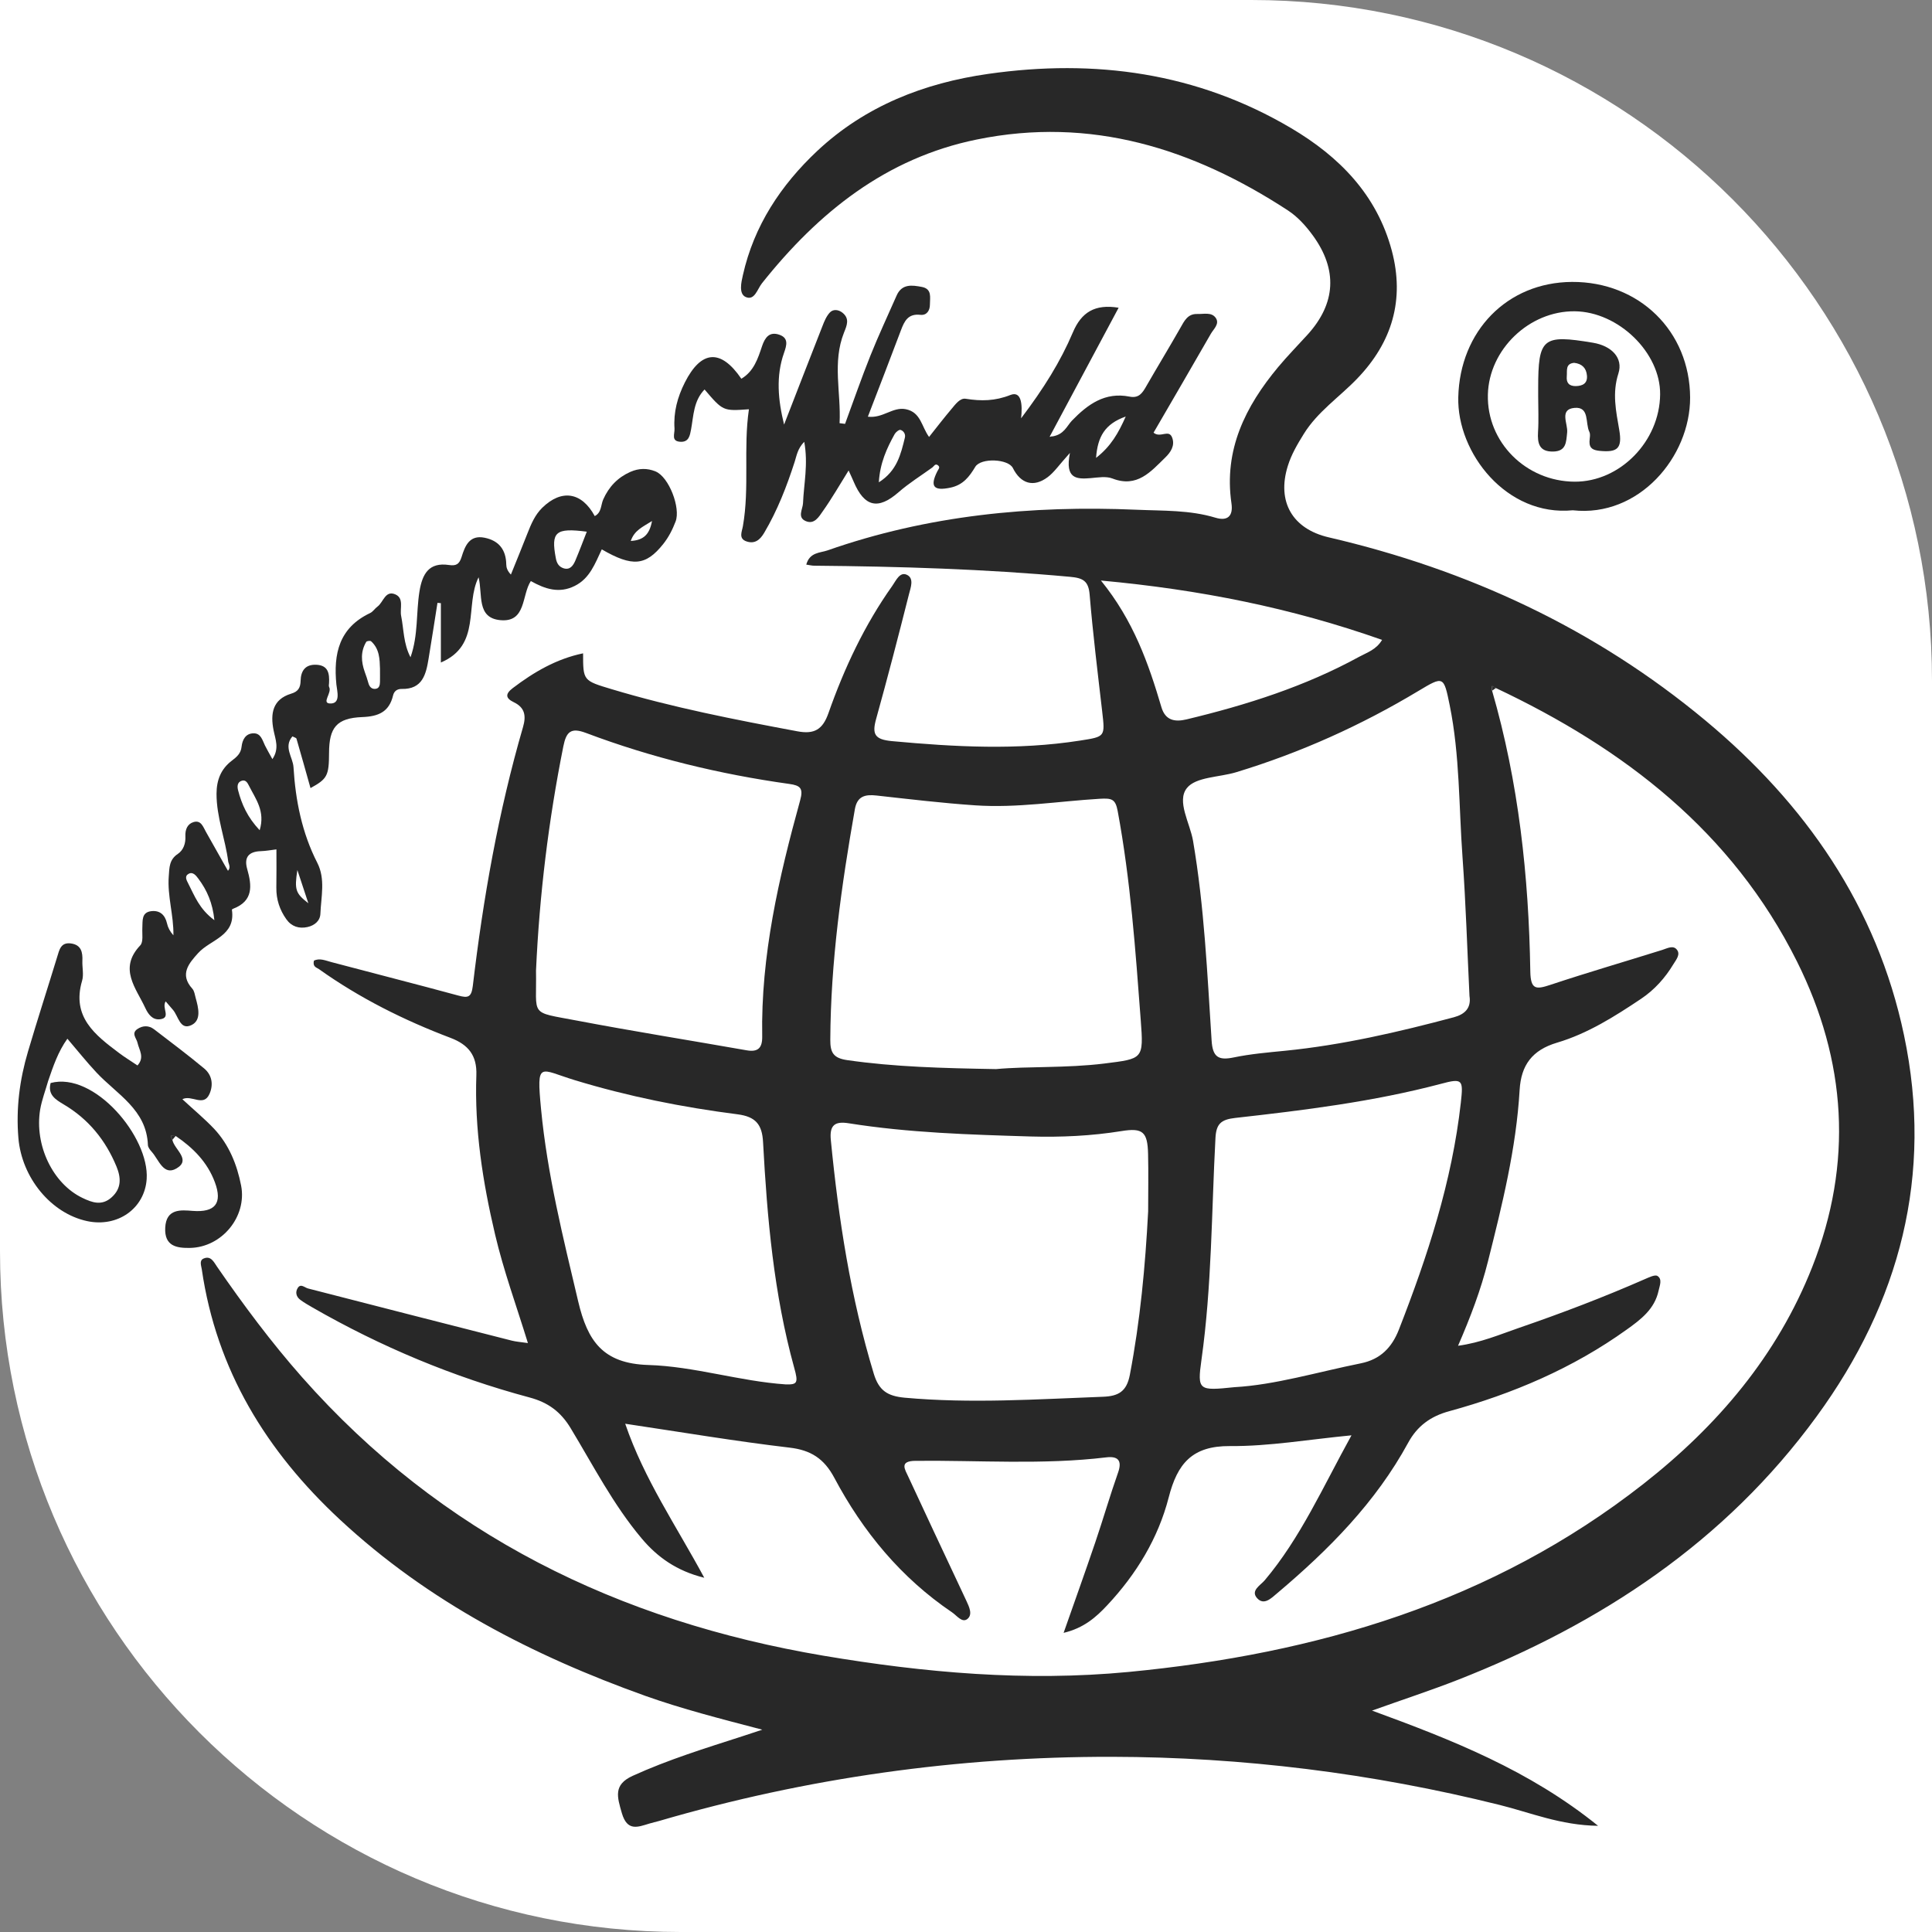 <?xml version="1.0" encoding="utf-8"?>
<!-- Generator: Adobe Illustrator 28.1.0, SVG Export Plug-In . SVG Version: 6.00 Build 0)  -->
<svg version="1.1" id="Layer_1" xmlns="http://www.w3.org/2000/svg" xmlns:xlink="http://www.w3.org/1999/xlink" x="0px" y="0px"
	 viewBox="0 0 250 250" style="enable-background:new 0 0 250 250;" xml:space="preserve">
<rect x="0" y="0" width="250" height="250" fill="#808080" stroke="none"/>
<style type="text/css">
	.st0{fill:#FFFFFF;}
	.st1{fill:#282828;}
</style>
<path class="st0" d="M0,0h161.91C210.56,0,250,39.44,250,88.09V250H88.09C39.44,250,0,210.56,0,161.91V0z"/>
<g>
	<path class="st1" d="M246.38,133.96c-3.5-16.66-12.77-29.97-25.71-40.74c-14.28-11.88-30.7-19.5-48.74-23.69
		c-4.69-1.09-6.73-4.61-5.29-9.23c0.46-1.49,1.24-2.81,2.05-4.12c1.79-2.91,4.64-4.8,6.94-7.2c4.52-4.7,6.15-10.21,4.47-16.54
		c-1.93-7.24-6.8-12.18-13.03-15.86c-12.17-7.19-25.39-8.99-39.19-7.02c-8.3,1.18-15.92,4.15-22.14,9.98
		c-4.7,4.42-8.18,9.67-9.61,16.06c-0.21,0.92-0.56,2.42,0.36,2.83c1.16,0.52,1.52-1.05,2.11-1.78c7.3-9.17,16.06-16.21,27.81-18.6
		c14.73-3.01,27.94,1.15,40.22,9.16c1.3,0.85,2.34,2.01,3.26,3.27c3.21,4.42,2.98,8.77-0.69,12.82c-1.27,1.4-2.6,2.75-3.8,4.19
		c-4.26,5.11-7.06,10.73-6.05,17.65c0.24,1.65-0.51,2.32-2.07,1.85c-3.34-1.01-6.77-0.88-10.2-1.03
		c-13.65-0.59-27.06,0.72-40.03,5.27c-0.93,0.32-2.28,0.22-2.72,1.83c0.42,0.06,0.72,0.14,1.01,0.14
		c11.06,0.1,22.11,0.43,33.13,1.44c1.67,0.15,2.39,0.53,2.53,2.33c0.42,5.04,1.04,10.06,1.62,15.08c0.38,3.3,0.41,3.27-2.86,3.78
		c-8.12,1.27-16.22,0.82-24.35,0.07c-2.23-0.21-2.59-0.9-2.04-2.87c1.49-5.36,2.89-10.75,4.25-16.14c0.21-0.83,0.71-2.07-0.29-2.52
		c-0.91-0.41-1.4,0.78-1.87,1.44c-3.59,5.06-6.21,10.64-8.26,16.47c-0.75,2.13-1.83,2.76-4.02,2.35
		c-8.08-1.51-16.15-3.08-24.03-5.45c-3.69-1.11-3.7-1.09-3.7-4.64c-3.46,0.72-6.36,2.42-9.1,4.5c-0.97,0.74-0.97,1.3,0.14,1.83
		c1.43,0.69,1.61,1.75,1.19,3.2c-3.19,10.97-5.16,22.18-6.5,33.51c-0.18,1.48-0.62,1.59-1.89,1.24c-5.45-1.48-10.93-2.87-16.39-4.32
		c-0.79-0.21-1.55-0.56-2.28-0.19c-0.19,0.81,0.35,0.88,0.66,1.1c5.27,3.75,11,6.61,17.02,8.89c2.32,0.88,3.43,2.29,3.34,4.81
		c-0.25,6.99,0.82,13.83,2.42,20.62c1.1,4.69,2.76,9.22,4.25,14.06c-0.91-0.13-1.5-0.17-2.07-0.31c-8.79-2.24-17.58-4.48-26.37-6.75
		c-0.46-0.12-0.94-0.67-1.33-0.09c-0.36,0.54-0.23,1.17,0.35,1.58c0.48,0.35,1,0.65,1.52,0.95c8.87,5.1,18.23,9.01,28.11,11.66
		c2.39,0.64,4.03,1.83,5.33,3.99c2.92,4.83,5.51,9.89,9.17,14.24c2.04,2.43,4.54,4.22,8.11,5.1c-3.63-6.74-7.75-12.69-10.23-19.93
		c7.36,1.1,14.29,2.27,21.25,3.09c2.79,0.32,4.49,1.44,5.8,3.89c3.71,6.98,8.64,12.96,15.25,17.43c0.61,0.41,1.28,1.38,1.96,0.87
		c0.74-0.57,0.25-1.58-0.11-2.36c-0.32-0.7-0.65-1.39-0.98-2.09c-2.18-4.65-4.37-9.28-6.52-13.94c-0.45-0.98-1.24-2.08,0.94-2.09
		c8.22-0.08,16.46,0.54,24.67-0.45c1.44-0.17,2.09,0.35,1.52,1.96c-1.05,2.98-1.93,6.03-2.95,9.03c-1.3,3.83-2.67,7.65-4.1,11.72
		c2.61-0.62,4.2-2.02,5.67-3.6c3.75-4.01,6.57-8.64,7.93-13.93c1.12-4.36,3.02-6.68,7.94-6.64c5.05,0.04,10.11-0.85,15.71-1.39
		c-3.73,6.76-6.6,13.27-11.22,18.75c-0.57,0.67-1.85,1.33-1.01,2.3c0.89,1.01,1.83,0.05,2.62-0.62
		c6.66-5.62,12.74-11.74,16.95-19.48c1.16-2.13,2.87-3.41,5.3-4.07c8.22-2.25,16-5.56,22.97-10.56c1.82-1.3,3.62-2.65,4.13-5.04
		c0.14-0.65,0.51-1.48-0.14-1.9c-0.32-0.21-1.1,0.18-1.62,0.4c-5.33,2.34-10.76,4.41-16.26,6.3c-2.52,0.87-5.01,1.94-7.93,2.33
		c1.62-3.73,2.95-7.24,3.87-10.91c1.84-7.32,3.66-14.64,4.1-22.21c0.19-3.18,1.61-5.14,4.84-6.1c3.95-1.17,7.46-3.39,10.88-5.68
		c1.73-1.16,3.11-2.7,4.18-4.48c0.35-0.57,0.94-1.26,0.45-1.87c-0.48-0.62-1.24-0.18-1.9,0.03c-4.82,1.51-9.67,2.92-14.45,4.51
		c-1.87,0.62-2.58,0.67-2.62-1.75c-0.2-12.29-1.51-24.46-4.95-36.32c0-0.2,0.01-0.4,0.01-0.6c0.15,0.09,0.31,0.18,0.46,0.26
		c16.6,7.83,30.59,18.57,38.99,35.4c6.41,12.86,7.28,26.08,1.97,39.53c-4.53,11.48-12.28,20.57-21.86,28.08
		c-19.54,15.31-42.3,21.99-66.62,24.32c-13.26,1.26-26.38,0.1-39.44-2.1c-26.52-4.48-49.47-15.64-67.51-36.06
		c-3.98-4.51-7.56-9.32-10.97-14.26c-0.42-0.6-0.8-1.5-1.77-1.07c-0.56,0.25-0.3,0.89-0.22,1.39c1.9,13.04,8.35,23.53,17.88,32.39
		c11.44,10.64,24.97,17.6,39.53,22.81c4.76,1.69,9.65,2.94,15.12,4.37c-1.27,0.42-1.91,0.63-2.55,0.84
		c-4.8,1.55-9.61,3.03-14.22,5.13c-2.55,1.16-2,2.75-1.4,4.84c0.7,2.37,2.04,1.8,3.55,1.34c0.41-0.12,0.83-0.22,1.24-0.33
		c19.14-5.6,38.76-8.34,58.61-8.31c16.89,0.03,33.68,2.12,50.15,6.22c4,0.99,7.88,2.64,12.77,2.71c-8.91-7.2-18.85-11.1-29.25-14.91
		c4.05-1.45,7.64-2.62,11.13-3.99c18.47-7.25,34.55-17.83,46.39-34.06C245.88,168.5,250.18,152.02,246.38,133.96z M101.67,179.14
		c-6-0.41-11.83-2.33-17.77-2.51c-5.89-0.18-7.87-3.1-9.08-8.22c-1.95-8.25-4.01-16.49-4.81-24.92c-0.6-6.32-0.21-5.11,4.36-3.72
		c6.89,2.1,13.93,3.51,21.06,4.42c2.34,0.3,3.19,1.3,3.31,3.61c0.53,9.84,1.39,19.64,4.03,29.19
		C103.33,178.97,103.16,179.18,101.67,179.14z M103.54,103.56c-2.76,10.01-5.1,20.09-4.91,30.57c0.02,1.46-0.53,2.04-2.01,1.78
		c-7.33-1.29-14.68-2.46-21.99-3.85c-6.23-1.18-5.16-0.47-5.27-6.46c0.44-9.77,1.62-19.45,3.54-29.04c0.38-1.88,0.98-2.45,2.92-1.72
		c8.51,3.21,17.31,5.34,26.31,6.6C103.57,101.64,103.97,102,103.54,103.56z M110.62,104.71c0.3-1.71,1.35-1.93,2.8-1.77
		c4.25,0.47,8.49,0.98,12.77,1.27c5.43,0.37,10.76-0.53,16.13-0.85c1.56-0.09,2.02,0.04,2.31,1.6c1.66,8.94,2.3,17.99,2.98,27.03
		c0.39,5.1,0.29,5-4.71,5.63c-4.94,0.61-9.9,0.34-14.01,0.72c-6.99-0.12-13.14-0.28-19.26-1.16c-1.8-0.26-2.2-0.98-2.19-2.65
		C107.49,124.48,108.88,114.58,110.62,104.71z M148.57,156.75c-0.37,7.1-1.03,14.16-2.37,21.16c-0.41,2.14-1.46,2.76-3.49,2.83
		c-8.55,0.32-17.09,0.9-25.66,0.12c-2.22-0.21-3.32-0.93-3.98-3.09c-3-9.88-4.56-19.99-5.56-30.24c-0.2-1.97,0.55-2.46,2.31-2.18
		c7.8,1.24,15.67,1.47,23.54,1.71c3.94,0.11,7.87-0.07,11.77-0.7c2.76-0.45,3.36,0.12,3.43,2.94
		C148.62,151.78,148.57,154.26,148.57,156.75z M150.29,91.52c-1.67-5.65-3.6-11.19-7.83-16.4c12.82,1.18,24.64,3.54,36.38,7.68
		c-0.75,1.27-1.94,1.63-2.95,2.18c-7.03,3.85-14.6,6.25-22.36,8.11C151.99,93.46,150.79,93.2,150.29,91.52z M189.03,142.69
		c-1.14,10.21-4.3,19.85-8.01,29.35c-0.92,2.36-2.42,3.86-4.91,4.37c-5.62,1.13-11.13,2.8-16.37,3.09
		c-4.63,0.48-4.83,0.45-4.27-3.55c1.34-9.53,1.3-19.13,1.81-28.7c0.1-1.81,0.7-2.38,2.56-2.59c8.93-1,17.85-2.1,26.57-4.4
		C189.29,139.48,189.36,139.71,189.03,142.69z M188.14,131.63c-7.2,1.92-14.44,3.6-21.87,4.34c-2.22,0.22-4.45,0.41-6.62,0.86
		c-2,0.42-2.74-0.05-2.87-2.21c-0.56-8.62-0.94-17.26-2.4-25.81c-0.4-2.32-2.15-5.13-0.8-6.83c1.15-1.46,4.2-1.39,6.4-2.06
		c8.29-2.52,16.14-6.05,23.56-10.51c3.25-1.95,3.28-1.95,4.05,1.85c1.32,6.49,1.18,13.11,1.66,19.68c0.43,5.97,0.61,11.96,0.9,17.94
		C190.4,130.45,189.54,131.25,188.14,131.63z"/>
	<path class="st1" d="M84.82,61c-1.07-0.44-2.16-0.42-3.25,0.06c-1.64,0.73-2.77,1.91-3.51,3.56c-0.32,0.72-0.21,1.71-1.1,2.16
		c-1.69-3.12-4.3-3.51-6.79-1.08c-0.94,0.92-1.44,2.1-1.91,3.3c-0.7,1.79-1.43,3.57-2.15,5.35c-0.48-0.51-0.59-0.91-0.6-1.32
		c-0.03-1.9-0.96-3.08-2.81-3.45c-1.97-0.4-2.54,1.1-2.97,2.49c-0.3,0.95-0.71,1.18-1.64,1.04c-2.59-0.38-3.44,1.15-3.81,3.41
		c-0.45,2.77-0.14,5.64-1.16,8.53c-0.93-1.78-0.86-3.61-1.21-5.34c-0.2-0.96,0.41-2.3-0.76-2.8c-1.3-0.56-1.54,1.02-2.3,1.58
		c-0.35,0.25-0.59,0.67-0.96,0.84c-4,1.9-4.76,5.24-4.36,9.25c0.08,0.82,0.61,2.52-0.84,2.45c-1.12-0.06,0.3-1.38-0.1-2.13
		c-0.07-0.13-0.02-0.33-0.01-0.51c0.06-1.21-0.08-2.29-1.63-2.37c-1.44-0.07-2.02,0.78-2.05,2.07c-0.02,0.88-0.3,1.4-1.22,1.67
		c-2.43,0.74-2.7,2.6-2.28,4.73c0.23,1.18,0.78,2.36-0.15,3.74c-0.4-0.73-0.7-1.24-0.96-1.76c-0.33-0.69-0.53-1.59-1.47-1.58
		c-1.04,0.01-1.46,0.83-1.56,1.74c-0.09,0.88-0.64,1.33-1.27,1.81c-1.39,1.06-1.96,2.48-1.97,4.25c-0.01,3.05,1.14,5.87,1.52,8.84
		c0.12,0.39,0.31,0.78-0.04,1.15c-0.15-0.26-0.31-0.53-0.46-0.8c-0.79-1.41-1.59-2.81-2.38-4.22c-0.37-0.65-0.63-1.56-1.59-1.29
		c-0.81,0.23-1.12,0.96-1.08,1.84c0.05,0.9-0.24,1.79-0.97,2.28c-1.12,0.74-1.1,1.75-1.18,2.89c-0.2,2.58,0.65,5.06,0.6,7.65
		c-0.44-0.49-0.71-1-0.83-1.55c-0.25-1.09-0.91-1.69-2-1.58c-1.33,0.14-1.14,1.25-1.19,2.18c-0.04,0.77,0.15,1.81-0.27,2.25
		c-2.85,3.01-0.54,5.52,0.66,8.12c0.36,0.77,0.92,1.58,1.93,1.44c1.44-0.2,0.14-1.47,0.7-2.31c0.39,0.46,0.65,0.77,0.92,1.07
		c0.73,0.81,0.92,2.73,2.43,1.99c1.3-0.64,0.88-2.25,0.53-3.51c-0.11-0.41-0.17-0.91-0.44-1.2c-1.69-1.87-0.41-3.3,0.76-4.6
		c1.6-1.77,4.87-2.19,4.37-5.6c-0.01-0.05,0.11-0.13,0.19-0.15c2.6-1.01,2.4-2.98,1.79-5.12c-0.44-1.54,0.2-2.27,1.77-2.32
		c0.64-0.02,1.29-0.14,2.01-0.23c0,1.71,0.02,3.33-0.01,4.96c-0.02,1.51,0.43,2.87,1.3,4.09c0.67,0.94,1.64,1.24,2.73,1
		c0.91-0.2,1.64-0.8,1.67-1.73c0.09-2.2,0.67-4.48-0.4-6.58c-1.99-3.89-2.82-8.07-3.08-12.38c-0.08-1.29-1.32-2.61-0.14-3.98
		c0.24,0.13,0.48,0.18,0.52,0.28c0.62,2.13,1.22,4.27,1.82,6.41c2.17-1.19,2.39-1.6,2.4-4.55c0.01-3.28,0.97-4.51,4.3-4.64
		c2.1-0.08,3.47-0.67,3.98-2.78c0.13-0.58,0.54-0.87,1.12-0.86c2.69,0.06,3.15-1.89,3.48-3.92c0.4-2.41,0.77-4.81,1.15-7.22
		c0.14,0.02,0.29,0.03,0.44,0.04v7.68c5.27-2.25,3.07-7.43,4.88-11.03c0.55,2.26-0.29,5.26,2.82,5.55c3.36,0.31,2.74-3.24,3.94-5.06
		c1.85,1.04,3.66,1.63,5.66,0.64c1.98-0.97,2.66-2.93,3.52-4.74c3.97,2.3,5.7,2.13,7.95-0.69c0.7-0.88,1.2-1.86,1.6-2.91
		C88.1,65.74,86.57,61.71,84.82,61z M24.37,114.35c-0.25-0.48-0.53-0.99,0.06-1.29c0.54-0.28,0.94,0.24,1.23,0.63
		c1.13,1.5,1.86,3.17,2.08,5.38C25.78,117.62,25.18,115.92,24.37,114.35z M33.6,107.43c-1.58-1.68-2.32-3.35-2.79-5.16
		c-0.13-0.5-0.12-1.07,0.5-1.25c0.5-0.14,0.73,0.3,0.92,0.68C33.07,103.38,34.35,104.96,33.6,107.43z M38.48,112.58
		c0.43,1.31,0.87,2.63,1.42,4.3C38.25,115.6,38.08,115.15,38.48,112.58z M49.17,88.23c-0.01,0.44-0.1,0.88-0.63,0.91
		c-0.47,0.03-0.74-0.29-0.87-0.75c-0.13-0.49-0.3-0.97-0.47-1.44c-0.47-1.32-0.56-2.64,0.19-3.89c0.07-0.12,0.52-0.18,0.63-0.08
		c1.11,1,1.11,2.38,1.15,3.52C49.17,87.22,49.18,87.72,49.17,88.23z M74.44,72.56c-0.28,0.64-0.69,1.24-1.53,0.97
		c-0.59-0.2-0.87-0.64-0.99-1.32c-0.64-3.38-0.04-3.94,4.01-3.41C75.43,70.08,74.96,71.33,74.44,72.56z M81.62,70
		c0.48-1.39,1.52-1.8,2.75-2.58C84.04,69.19,83.26,69.9,81.62,70z"/>
	<path class="st1" d="M136.11,56.45c-0.03,0.02-0.06,0.03-0.08,0.05c0.03,0,0.07-0.01,0.1-0.02
		C136.12,56.47,136.11,56.46,136.11,56.45z"/>
	<path class="st1" d="M157.32,41.14c-0.55-0.79-1.56-0.48-2.39-0.51c-1.26-0.04-1.69,0.92-2.21,1.83c-1.44,2.53-2.95,5.01-4.4,7.53
		c-0.49,0.86-0.95,1.58-2.17,1.33c-3.16-0.62-5.39,0.99-7.45,3.12c-0.65,0.68-1.01,1.81-2.57,2.04c-0.03,0.01-0.07,0.02-0.1,0.02
		h-0.01c-0.07,0.01-0.13,0.02-0.2,0.02c3.07-5.74,5.97-11.17,8.93-16.7c-3.06-0.5-4.81,0.57-5.92,3.19
		c-1.6,3.77-3.76,7.24-6.7,11.12c0.2-1.84,0.03-3.57-1.38-3.02c-1.99,0.79-3.79,0.81-5.79,0.49c-0.73-0.12-1.33,0.72-1.82,1.3
		c-0.97,1.15-1.9,2.35-2.92,3.64c-0.98-1.33-1.05-3.2-3.02-3.59c-1.7-0.33-2.95,1.21-4.9,0.97c1.48-3.85,2.9-7.51,4.28-11.18
		c0.45-1.2,0.93-2.18,2.52-2c0.81,0.09,1.23-0.54,1.23-1.33c0-0.91,0.3-2.02-1.04-2.28c-1.27-0.24-2.6-0.44-3.28,1.14
		c-1.13,2.58-2.34,5.14-3.38,7.75c-1.17,2.92-2.19,5.88-3.28,8.83c-0.24-0.03-0.47-0.06-0.71-0.09c0.21-3.92-0.97-7.85,0.58-11.74
		c0.37-0.92,0.75-1.78-0.2-2.55c-0.51-0.41-1.2-0.5-1.64-0.03c-0.44,0.47-0.72,1.14-0.96,1.77c-1.67,4.24-3.31,8.49-4.96,12.73
		c-0.78-3.17-1.08-6.26,0-9.3c0.34-0.97,0.61-1.91-0.63-2.33c-1.27-0.43-1.84,0.36-2.22,1.48c-0.54,1.62-1.07,3.27-2.68,4.22
		c-2.67-3.91-5.2-3.7-7.32,0.5c-0.95,1.89-1.47,3.83-1.33,5.94c0.05,0.69-0.5,1.67,0.81,1.72c1.05,0.03,1.18-0.81,1.33-1.58
		c0.33-1.8,0.32-3.72,1.75-5.19c2.39,2.8,2.39,2.8,5.74,2.56c-0.74,5.04,0.1,10.11-0.78,15.13c-0.12,0.7-0.6,1.61,0.47,1.97
		c1.07,0.36,1.75-0.2,2.29-1.12c1.71-2.89,2.91-5.99,3.94-9.18c0.26-0.81,0.37-1.7,1.24-2.59c0.53,2.92-0.06,5.44-0.16,7.96
		c-0.04,0.76-0.76,1.81,0.33,2.29c1.14,0.51,1.74-0.57,2.24-1.28c1.15-1.62,2.14-3.35,3.33-5.26c0.31,0.68,0.49,1.06,0.65,1.44
		c1.4,3.31,3.18,3.68,5.82,1.37c1.34-1.17,2.89-2.13,4.34-3.18c0.23-0.16,0.39-0.58,0.75-0.3c0.36,0.27,0.02,0.55-0.09,0.8
		c-0.99,1.98-0.43,2.55,1.72,2.09c1.63-0.35,2.43-1.41,3.2-2.69c0.72-1.2,4.28-1.04,4.87,0.16c1.01,2.03,2.67,2.53,4.48,1.19
		c0.87-0.64,1.49-1.6,2.9-3.15c-0.69,3.43,0.93,3.4,2.69,3.26c0.94-0.08,1.99-0.27,2.81,0.05c3.2,1.24,4.96-0.89,6.85-2.73
		c0.69-0.67,1.25-1.52,0.89-2.53c-0.42-1.2-1.52,0.08-2.42-0.67c2.46-4.23,4.95-8.51,7.41-12.79
		C157.04,42.57,157.85,41.91,157.32,41.14z M117.09,56.64c-0.52,2.12-1.01,4.29-3.37,5.77c0.15-2.5,1.03-4.4,2.05-6.24
		c0.14-0.25,0.56-0.59,0.75-0.54C116.93,55.74,117.21,56.19,117.09,56.64z M141.83,59.25c0.2-2.74,1.14-4.4,3.84-5.35
		C144.7,56.07,143.76,57.74,141.83,59.25z"/>
	<path class="st1" d="M24.59,161.48c-1.71,0.03-3.33-0.21-3.21-2.61c0.12-2.51,2.04-2.3,3.56-2.18c2.88,0.22,3.89-0.97,2.86-3.72
		c-0.97-2.6-2.82-4.45-5.06-5.97c-0.22-0.01-0.44-0.02-0.65-0.03c0.07,0.19,0.14,0.37,0.22,0.55c0.27,1.25,2.47,2.55,0.52,3.68
		c-1.68,0.98-2.29-1.15-3.19-2.15c-0.22-0.25-0.49-0.58-0.5-0.88c-0.17-4.6-4.02-6.56-6.67-9.4c-1.28-1.37-2.45-2.84-3.75-4.36
		c-1.2,1.67-1.84,3.57-2.49,5.47c-0.35,1.23-0.81,2.43-1.03,3.68c-0.77,4.63,1.64,9.62,5.47,11.45c1.26,0.61,2.53,1.06,3.79-0.09
		c1.29-1.17,1.2-2.55,0.61-3.98c-1.41-3.41-3.63-6.14-6.83-8.03c-1.06-0.63-2.09-1.26-1.69-2.77c5.65-1.51,12.79,6.99,12.43,12.42
		c-0.25,3.8-3.74,6.3-7.71,5.45c-4.67-1-8.46-5.61-8.89-10.76c-0.32-3.81,0.16-7.53,1.24-11.17c1.21-4.1,2.53-8.17,3.78-12.26
		c0.28-0.92,0.47-1.91,1.77-1.74c1.35,0.18,1.54,1.14,1.49,2.27c-0.03,0.86,0.2,1.77-0.04,2.57c-1.37,4.67,1.69,7.01,4.79,9.34
		c0.74,0.56,1.54,1.04,2.38,1.61c0.96-1.06,0.21-2,0.01-2.91c-0.13-0.62-0.86-1.24-0.01-1.81c0.69-0.46,1.47-0.48,2.16,0.05
		c2.17,1.67,4.37,3.31,6.47,5.06c1.01,0.84,1.22,2.08,0.69,3.29c-0.77,1.75-2.31,0.07-3.51,0.69c1.42,1.32,2.85,2.5,4.12,3.84
		c1.92,2.06,2.95,4.62,3.48,7.33C31.98,157.42,28.72,161.4,24.59,161.48z"/>
	<path class="st1" d="M203.42,36.48c-8.42,0.05-14.51,6.38-14.72,14.91c-0.18,7.22,6.25,15.48,14.82,14.64
		c8.55,0.95,15.2-6.91,15.18-14.58C218.67,42.85,212.1,36.44,203.42,36.48z M203.77,62.33c-6.31-0.03-11.39-5.11-11.24-11.26
		c0.14-5.85,5.35-10.85,11.24-10.79c5.66,0.06,11.11,5.36,11.05,10.76C214.76,57.11,209.63,62.35,203.77,62.33z"/>
	<path class="st1" d="M193.1,89.36c0-0.2,0-0.4,0.01-0.6c0.15,0.09,0.31,0.18,0.46,0.26C193.41,89.14,193.25,89.25,193.1,89.36z"/>
	<path class="st1" d="M136.12,56.48c-0.03,0.01-0.07,0.02-0.1,0.02c0.03-0.02,0.06-0.03,0.08-0.05
		C136.11,56.46,136.12,56.47,136.12,56.48z"/>
	<path class="st1" d="M22.3,147.5c-0.07-0.18-0.15-0.37-0.22-0.55c0.22,0.01,0.44,0.02,0.66,0.03
		C22.59,147.16,22.44,147.33,22.3,147.5z"/>
	<path class="st1" d="M209.53,55.63c-0.42-2.44-0.93-4.76-0.11-7.3c0.65-2.02-0.89-3.58-3.29-3.98c-6.53-1.09-7.09-0.63-7.09,5.88
		v1.03c0,1.55,0.08,3.09-0.02,4.63c-0.09,1.49,0.16,2.57,1.95,2.54c1.71-0.03,1.69-1.21,1.82-2.49c0.11-1.1-1.06-2.98,0.95-3.16
		c1.98-0.18,1.37,1.99,1.92,3.1c0.17,0.34,0.03,0.84,0.02,1.27c-0.02,0.9,0.5,1.1,1.3,1.19C209.31,58.57,209.94,58.03,209.53,55.63z
		 M203.91,49.96c-0.85,0.01-1.25-0.4-1.17-1.27c0.07-0.72-0.21-1.63,0.95-1.74c1.01,0.11,1.58,0.67,1.66,1.65
		C205.44,49.61,204.8,49.94,203.91,49.96z"/>
</g>
</svg>
